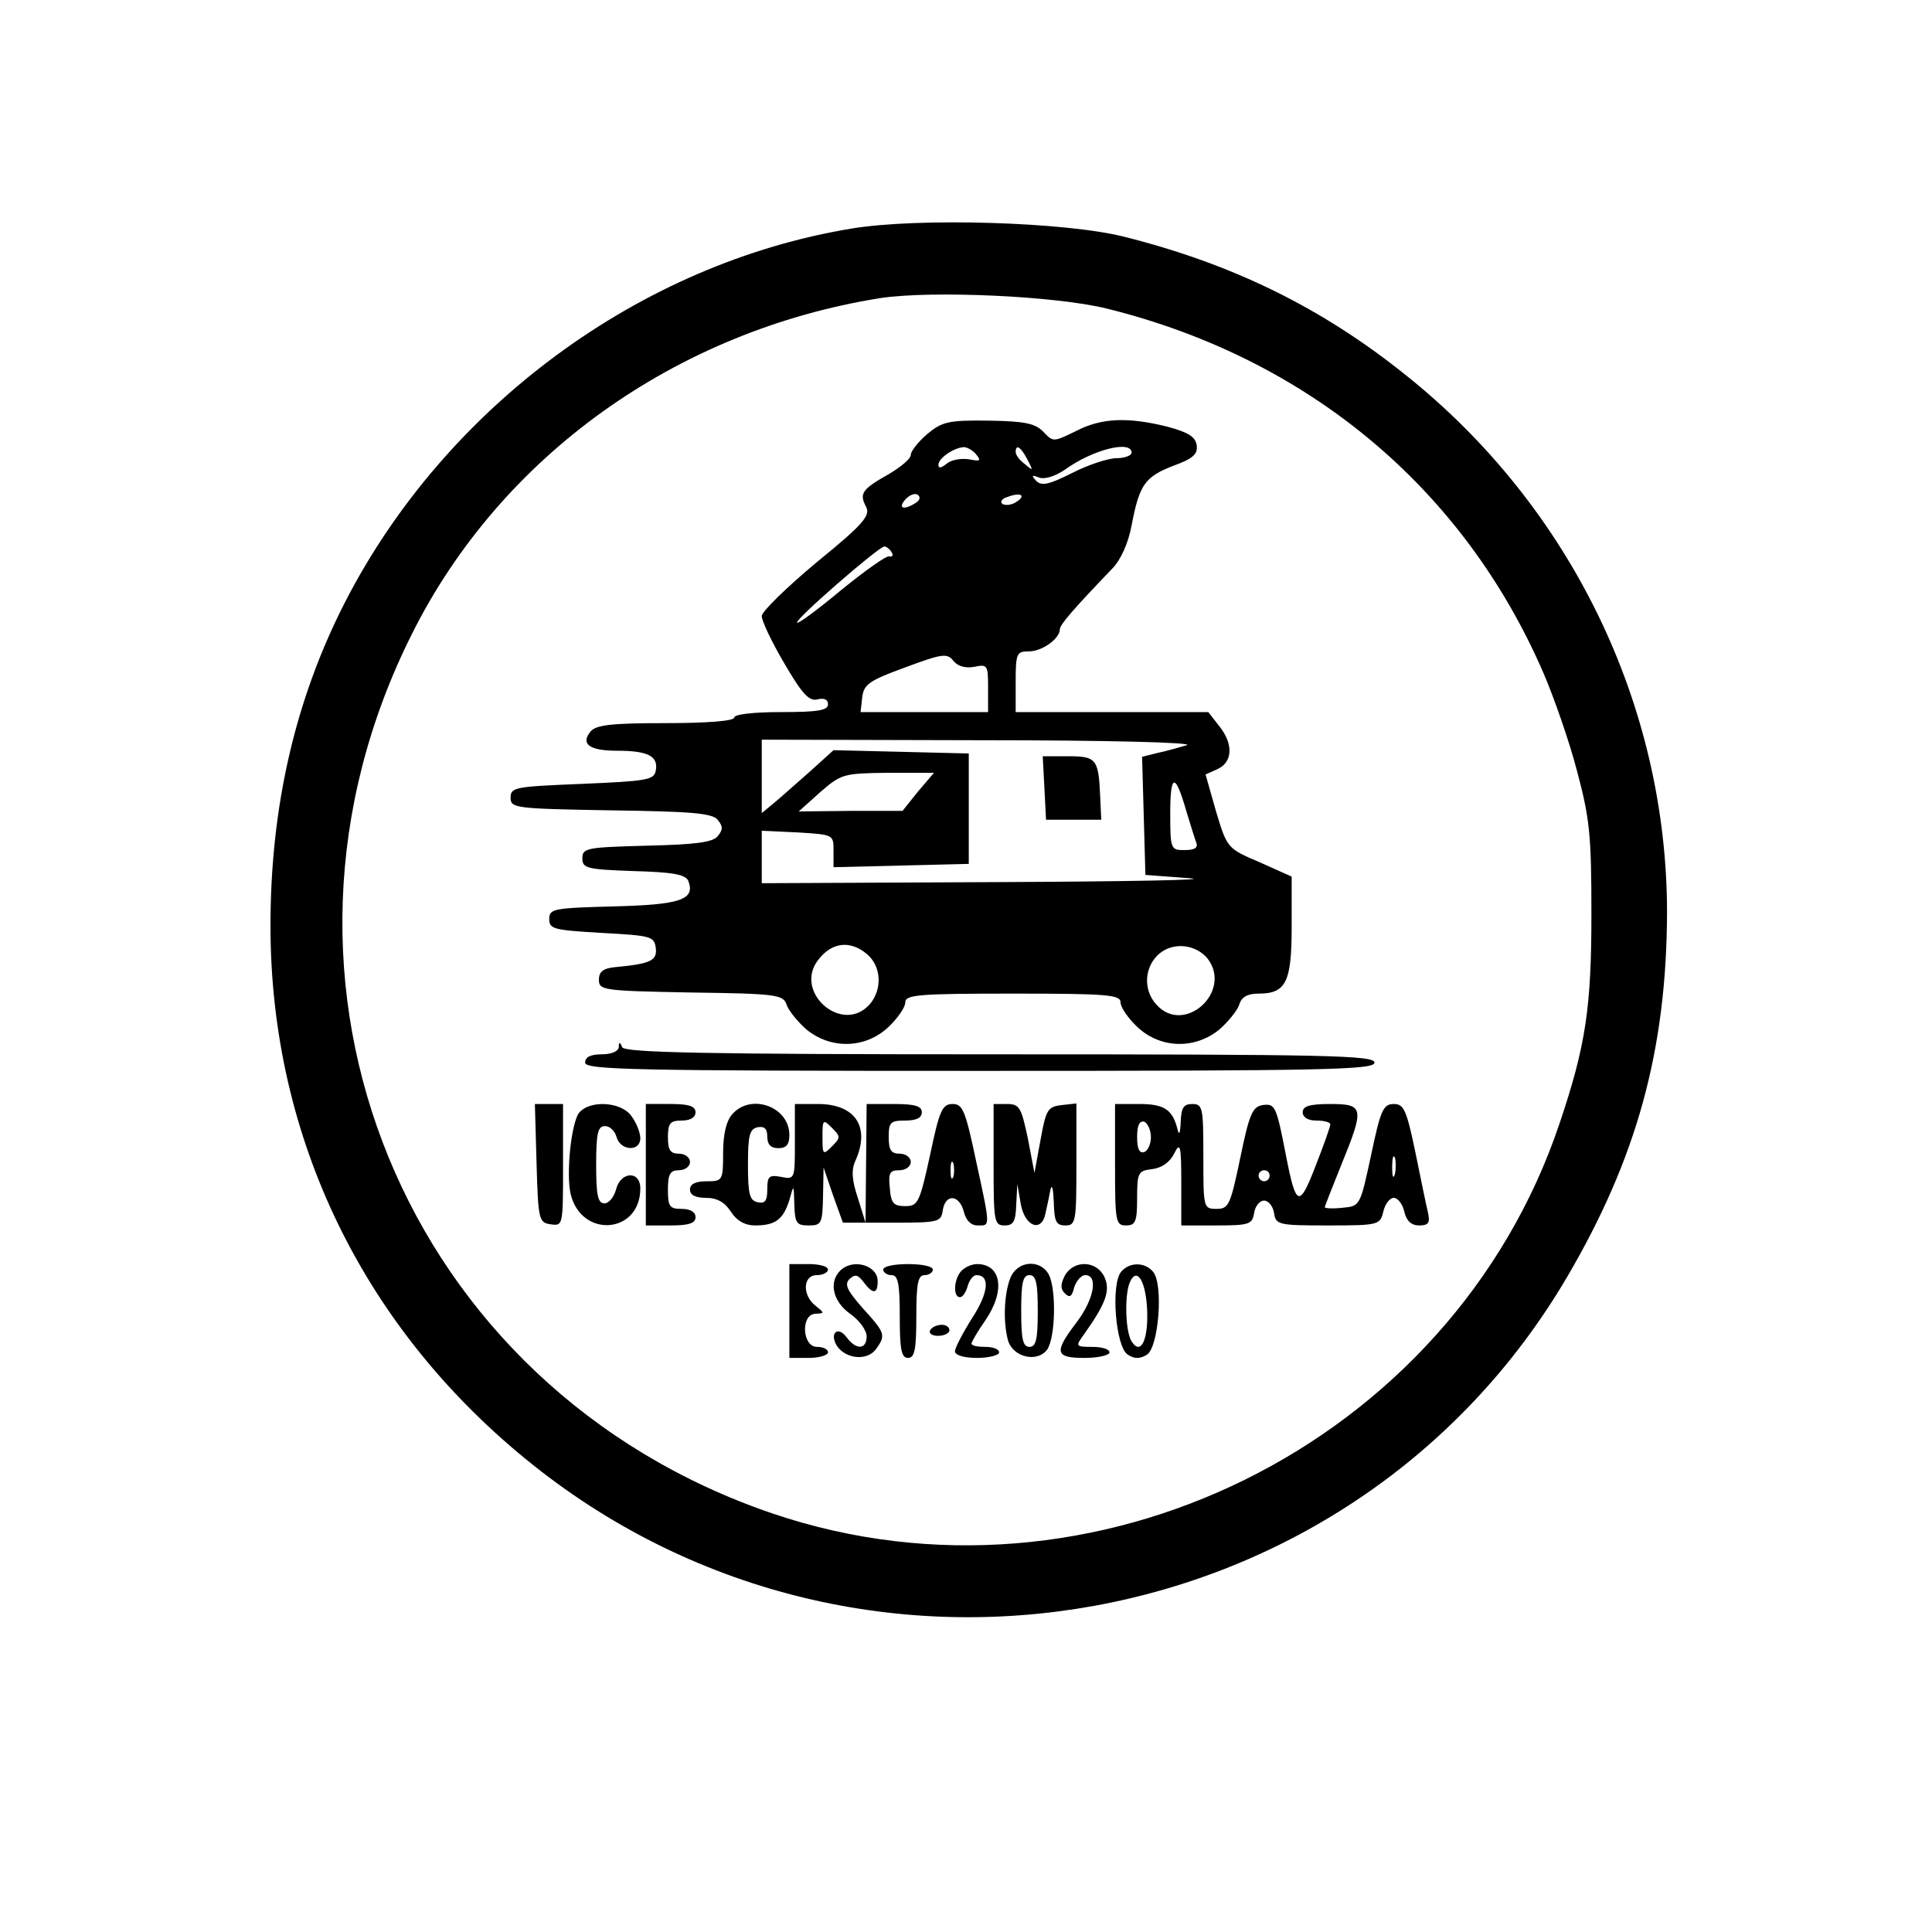 <?xml version="1.0" standalone="no"?>
<!DOCTYPE svg PUBLIC "-//W3C//DTD SVG 20010904//EN"
 "http://www.w3.org/TR/2001/REC-SVG-20010904/DTD/svg10.dtd">
<svg version="1.0" xmlns="http://www.w3.org/2000/svg"
 width="350pt" height="350pt" viewBox="0 0 350 350"
 preserveAspectRatio="xMidYMid meet">
<g transform="translate(0,350) scale(0.1,-0.1)"
fill="#000000" stroke="none">
<path d="M1543 3086 c-383 -63 -735 -322 -917 -675 -91 -177 -136 -372 -136
-588 0 -386 170 -734 477 -978 599 -476 1485 -315 1871 340 127 216 181 412
182 661 0 376 -174 736 -474 975 -152 122 -314 201 -509 250 -106 27 -373 35
-494 15z m462 -145 c364 -90 646 -325 791 -660 19 -44 47 -124 61 -178 23 -86
26 -117 26 -258 0 -170 -10 -239 -58 -381 -195 -580 -846 -902 -1425 -706
-668 227 -970 963 -654 1593 161 323 479 550 849 609 93 14 317 4 410 -19z"/>
<path d="M1680 2714 c-16 -14 -30 -31 -30 -38 0 -7 -18 -22 -40 -35 -48 -27
-54 -35 -41 -59 8 -16 -4 -31 -90 -101 -54 -45 -99 -89 -99 -97 0 -9 18 -47
41 -86 32 -55 45 -69 60 -65 12 3 19 0 19 -9 0 -11 -19 -14 -85 -14 -50 0 -85
-4 -85 -10 0 -6 -48 -10 -124 -10 -96 0 -126 -3 -136 -15 -19 -23 -2 -35 48
-35 56 0 75 -10 70 -36 -3 -17 -16 -19 -133 -24 -122 -5 -130 -6 -130 -25 0
-19 8 -20 181 -23 146 -2 184 -5 194 -17 10 -12 10 -18 0 -30 -9 -11 -41 -15
-128 -17 -109 -3 -117 -4 -117 -23 0 -18 8 -20 93 -23 71 -2 94 -6 99 -18 13
-34 -15 -43 -135 -46 -109 -3 -117 -4 -117 -23 0 -18 8 -20 95 -25 89 -5 95
-6 98 -27 3 -23 -9 -29 -73 -35 -22 -2 -30 -8 -30 -23 0 -19 8 -20 167 -23
155 -2 167 -4 173 -22 3 -10 20 -31 36 -45 44 -36 106 -35 148 4 17 16 31 36
31 45 0 14 23 16 195 16 172 0 195 -2 195 -16 0 -9 14 -29 31 -45 42 -39 104
-40 148 -4 16 14 33 35 36 45 4 14 15 20 35 20 50 0 60 21 60 122 l0 90 -58
26 c-59 25 -59 26 -79 92 l-19 67 20 9 c29 12 31 45 6 77 l-21 27 -175 0 -174
0 0 55 c0 52 2 55 24 55 24 0 56 23 56 40 0 8 23 35 95 110 15 15 29 46 35 78
14 74 24 88 75 108 36 13 45 21 43 37 -2 16 -16 24 -53 34 -72 18 -120 16
-166 -8 -41 -20 -41 -20 -59 -1 -15 15 -33 19 -99 20 -73 1 -84 -2 -111 -24z
m89 -38 c9 -11 6 -12 -14 -8 -14 2 -32 -1 -40 -8 -10 -8 -15 -9 -15 -2 0 12
28 31 46 32 6 0 17 -6 23 -14z m92 -8 c11 -21 11 -22 -4 -9 -10 7 -17 17 -17
22 0 15 9 10 21 -13z m189 12 c0 -5 -12 -10 -27 -10 -15 0 -52 -12 -81 -27
-42 -21 -55 -24 -65 -14 -9 10 -8 11 5 6 10 -4 29 2 47 14 51 37 121 54 121
31z m-391 -91 c-22 -14 -33 -10 -19 6 7 8 17 12 22 9 6 -4 5 -10 -3 -15z m181
1 c-8 -5 -18 -6 -24 -3 -5 4 -1 10 10 13 24 9 34 2 14 -10z m-225 -90 c4 -6 2
-9 -4 -8 -5 2 -44 -26 -86 -60 -42 -35 -78 -62 -81 -60 -5 5 147 137 158 138
4 0 10 -5 13 -10z m150 -208 c24 5 25 3 25 -38 l0 -44 -116 0 -115 0 3 27 c3
23 12 30 78 54 67 25 76 26 87 12 8 -10 22 -14 38 -11z m385 -142 c-14 -4 -38
-11 -53 -14 l-28 -7 3 -107 3 -107 80 -6 c44 -3 -112 -6 -347 -7 l-428 -2 0
48 0 47 65 -3 c65 -4 65 -4 65 -33 l0 -30 123 3 122 3 0 100 0 100 -122 3
-123 3 -42 -38 c-24 -21 -53 -47 -65 -57 l-23 -19 0 66 0 67 398 -1 c226 0
386 -4 372 -9z m-487 -84 l-28 -35 -94 0 -94 -1 39 35 c38 33 42 34 122 35
l84 0 -29 -34z m486 -35 c7 -23 15 -49 18 -57 4 -10 -3 -14 -21 -14 -25 0 -26
1 -26 67 0 72 9 74 29 4z m-579 -259 c27 -22 29 -65 5 -92 -50 -55 -139 24
-92 82 24 31 57 35 87 10z m618 -9 c45 -60 -43 -139 -93 -83 -25 27 -22 70 6
93 26 21 66 16 87 -10z"/>
<path d="M1892 2073 l3 -58 50 0 50 0 -2 44 c-3 66 -7 71 -58 71 l-46 0 3 -57z"/>
<path d="M1121 1603 c-1 -8 -14 -13 -31 -13 -20 0 -30 -5 -30 -15 0 -13 86
-15 715 -15 629 0 715 2 715 15 0 13 -82 15 -679 15 -534 0 -680 3 -684 13 -4
10 -6 10 -6 0z"/>
<path d="M972 1393 c3 -103 4 -108 26 -111 22 -3 22 -2 22 107 l0 111 -25 0
-26 0 3 -107z"/>
<path d="M1049 1484 c-14 -18 -24 -111 -15 -148 20 -80 126 -71 126 11 0 33
-36 31 -44 -2 -4 -14 -13 -25 -21 -25 -12 0 -15 15 -15 70 0 57 3 70 16 70 9
0 18 -9 21 -20 7 -25 43 -27 43 -2 0 10 -7 28 -16 40 -18 26 -75 30 -95 6z"/>
<path d="M1170 1390 l0 -110 45 0 c33 0 45 4 45 15 0 9 -9 15 -25 15 -22 0
-25 4 -25 35 0 28 4 35 20 35 11 0 20 7 20 15 0 8 -9 15 -20 15 -16 0 -20 7
-20 30 0 25 4 30 25 30 16 0 25 6 25 15 0 11 -12 15 -45 15 l-45 0 0 -110z"/>
<path d="M1327 1482 c-11 -12 -17 -36 -17 -70 0 -51 -1 -52 -30 -52 -20 0 -30
-5 -30 -15 0 -10 10 -15 29 -15 20 0 34 -8 45 -25 11 -17 26 -25 44 -25 37 0
51 11 62 46 8 29 8 29 9 -8 1 -34 4 -38 26 -38 23 0 25 3 26 53 l1 52 17 -50
18 -50 89 0 c85 0 89 1 92 23 5 30 30 28 38 -3 4 -16 13 -25 25 -25 23 0 24
-6 -3 118 -19 90 -24 102 -42 102 -19 0 -24 -11 -41 -92 -19 -87 -22 -93 -45
-93 -21 0 -26 5 -28 33 -3 27 0 32 17 32 12 0 21 7 21 15 0 8 -9 15 -20 15
-16 0 -20 7 -20 30 0 27 3 30 30 30 20 0 30 5 30 15 0 11 -12 15 -50 15 l-50
0 -1 -107 -1 -108 -14 45 c-11 33 -12 51 -4 68 27 61 -1 102 -68 102 l-42 0 0
-69 c0 -67 0 -68 -25 -63 -22 4 -25 1 -25 -23 0 -20 -4 -26 -17 -23 -15 3 -18
14 -18 68 0 54 3 65 18 68 12 2 17 -3 17 -17 0 -14 6 -21 20 -21 15 0 20 7 20
24 0 51 -69 76 -103 38z m180 -59 c-16 -16 -17 -15 -17 17 0 32 1 33 17 17 16
-16 16 -18 0 -34z m220 -55 c-3 -7 -5 -2 -5 12 0 14 2 19 5 13 2 -7 2 -19 0
-25z"/>
<path d="M1800 1390 c0 -103 1 -110 20 -110 16 0 20 7 21 38 l2 37 6 -35 c7
-42 38 -54 45 -18 3 13 7 32 9 43 3 11 5 1 6 -22 1 -36 4 -43 21 -43 19 0 20
7 20 111 l0 110 -27 -3 c-25 -3 -28 -8 -38 -63 l-11 -60 -12 63 c-12 56 -15
62 -38 62 l-24 0 0 -110z"/>
<path d="M2020 1390 c0 -103 1 -110 20 -110 17 0 20 7 20 49 0 47 2 50 27 53
17 2 32 12 40 28 11 22 13 16 13 -52 l0 -78 64 0 c59 0 65 2 68 23 2 12 10 22
18 22 8 0 16 -10 18 -22 3 -22 8 -23 98 -23 92 0 94 1 100 25 3 14 12 25 19
25 7 0 16 -11 19 -25 4 -17 13 -25 27 -25 17 0 20 5 16 23 -3 12 -13 61 -23
110 -16 77 -21 87 -39 87 -19 0 -24 -11 -41 -92 -20 -93 -20 -93 -52 -96 -18
-2 -32 -1 -32 1 0 2 14 37 30 77 42 103 41 110 -20 110 -38 0 -50 -4 -50 -15
0 -9 9 -15 25 -15 14 0 25 -3 25 -7 0 -4 -12 -38 -27 -76 -29 -75 -35 -74 -53
18 -18 93 -20 96 -43 93 -18 -3 -24 -17 -40 -95 -18 -86 -21 -93 -43 -93 -24
0 -24 2 -24 95 0 88 -1 95 -20 95 -16 0 -20 -7 -21 -32 -1 -22 -3 -26 -6 -13
-9 35 -24 45 -69 45 l-44 0 0 -110z m65 50 c0 -13 -6 -25 -12 -27 -9 -3 -13 6
-13 27 0 21 4 30 13 28 6 -3 12 -15 12 -28z m442 -67 c-3 -10 -5 -4 -5 12 0
17 2 24 5 18 2 -7 2 -21 0 -30z m-227 -3 c0 -5 -4 -10 -10 -10 -5 0 -10 5 -10
10 0 6 5 10 10 10 6 0 10 -4 10 -10z"/>
<path d="M1430 1125 l0 -85 35 0 c19 0 35 5 35 10 0 6 -9 10 -20 10 -27 0 -30
60 -2 60 16 1 16 1 0 14 -25 19 -24 56 2 56 11 0 20 5 20 10 0 6 -16 10 -35
10 l-35 0 0 -85z"/>
<path d="M1522 1198 c-21 -21 -13 -56 18 -78 17 -12 30 -30 30 -41 0 -24 -19
-25 -36 -2 -16 22 -32 8 -18 -15 16 -24 55 -28 71 -6 18 25 17 29 -24 74 -28
32 -34 43 -24 53 10 9 15 8 25 -5 17 -23 26 -23 26 1 0 29 -45 42 -68 19z"/>
<path d="M1600 1200 c0 -5 7 -10 15 -10 12 0 15 -15 15 -75 0 -60 3 -75 15
-75 12 0 15 15 15 75 0 60 3 75 15 75 8 0 15 5 15 10 0 6 -20 10 -45 10 -25 0
-45 -4 -45 -10z"/>
<path d="M1742 1198 c-14 -14 -16 -48 -3 -48 5 0 11 9 14 20 3 11 10 20 16 20
25 0 22 -32 -8 -78 -17 -27 -31 -54 -31 -60 0 -7 16 -12 40 -12 22 0 40 5 40
10 0 6 -11 10 -25 10 -14 0 -25 2 -25 6 0 3 11 22 25 42 37 54 29 102 -15 102
-9 0 -21 -5 -28 -12z"/>
<path d="M1830 1184 c-11 -29 -13 -78 -4 -112 9 -31 53 -41 71 -17 15 22 17
108 3 136 -16 29 -58 25 -70 -7z m50 -59 c0 -51 -3 -65 -15 -65 -12 0 -15 14
-15 65 0 51 3 65 15 65 12 0 15 -14 15 -65z"/>
<path d="M1929 1189 c-8 -16 -8 -24 0 -32 9 -9 13 -6 17 11 4 12 13 22 20 22
24 0 16 -44 -16 -86 -41 -54 -39 -64 15 -64 25 0 45 5 45 10 0 6 -14 10 -31
10 -31 0 -31 1 -15 23 39 55 48 79 37 103 -14 31 -56 32 -72 3z"/>
<path d="M2031 1196 c-19 -23 -10 -136 12 -150 12 -8 22 -8 35 0 21 14 30 127
11 150 -15 18 -43 18 -58 0z m47 -66 c3 -56 -11 -87 -28 -60 -11 17 -13 80 -4
105 12 31 29 8 32 -45z"/>
<path d="M1685 1090 c-3 -5 3 -10 14 -10 12 0 21 5 21 10 0 6 -6 10 -14 10 -8
0 -18 -4 -21 -10z"/>
</g>
</svg>
